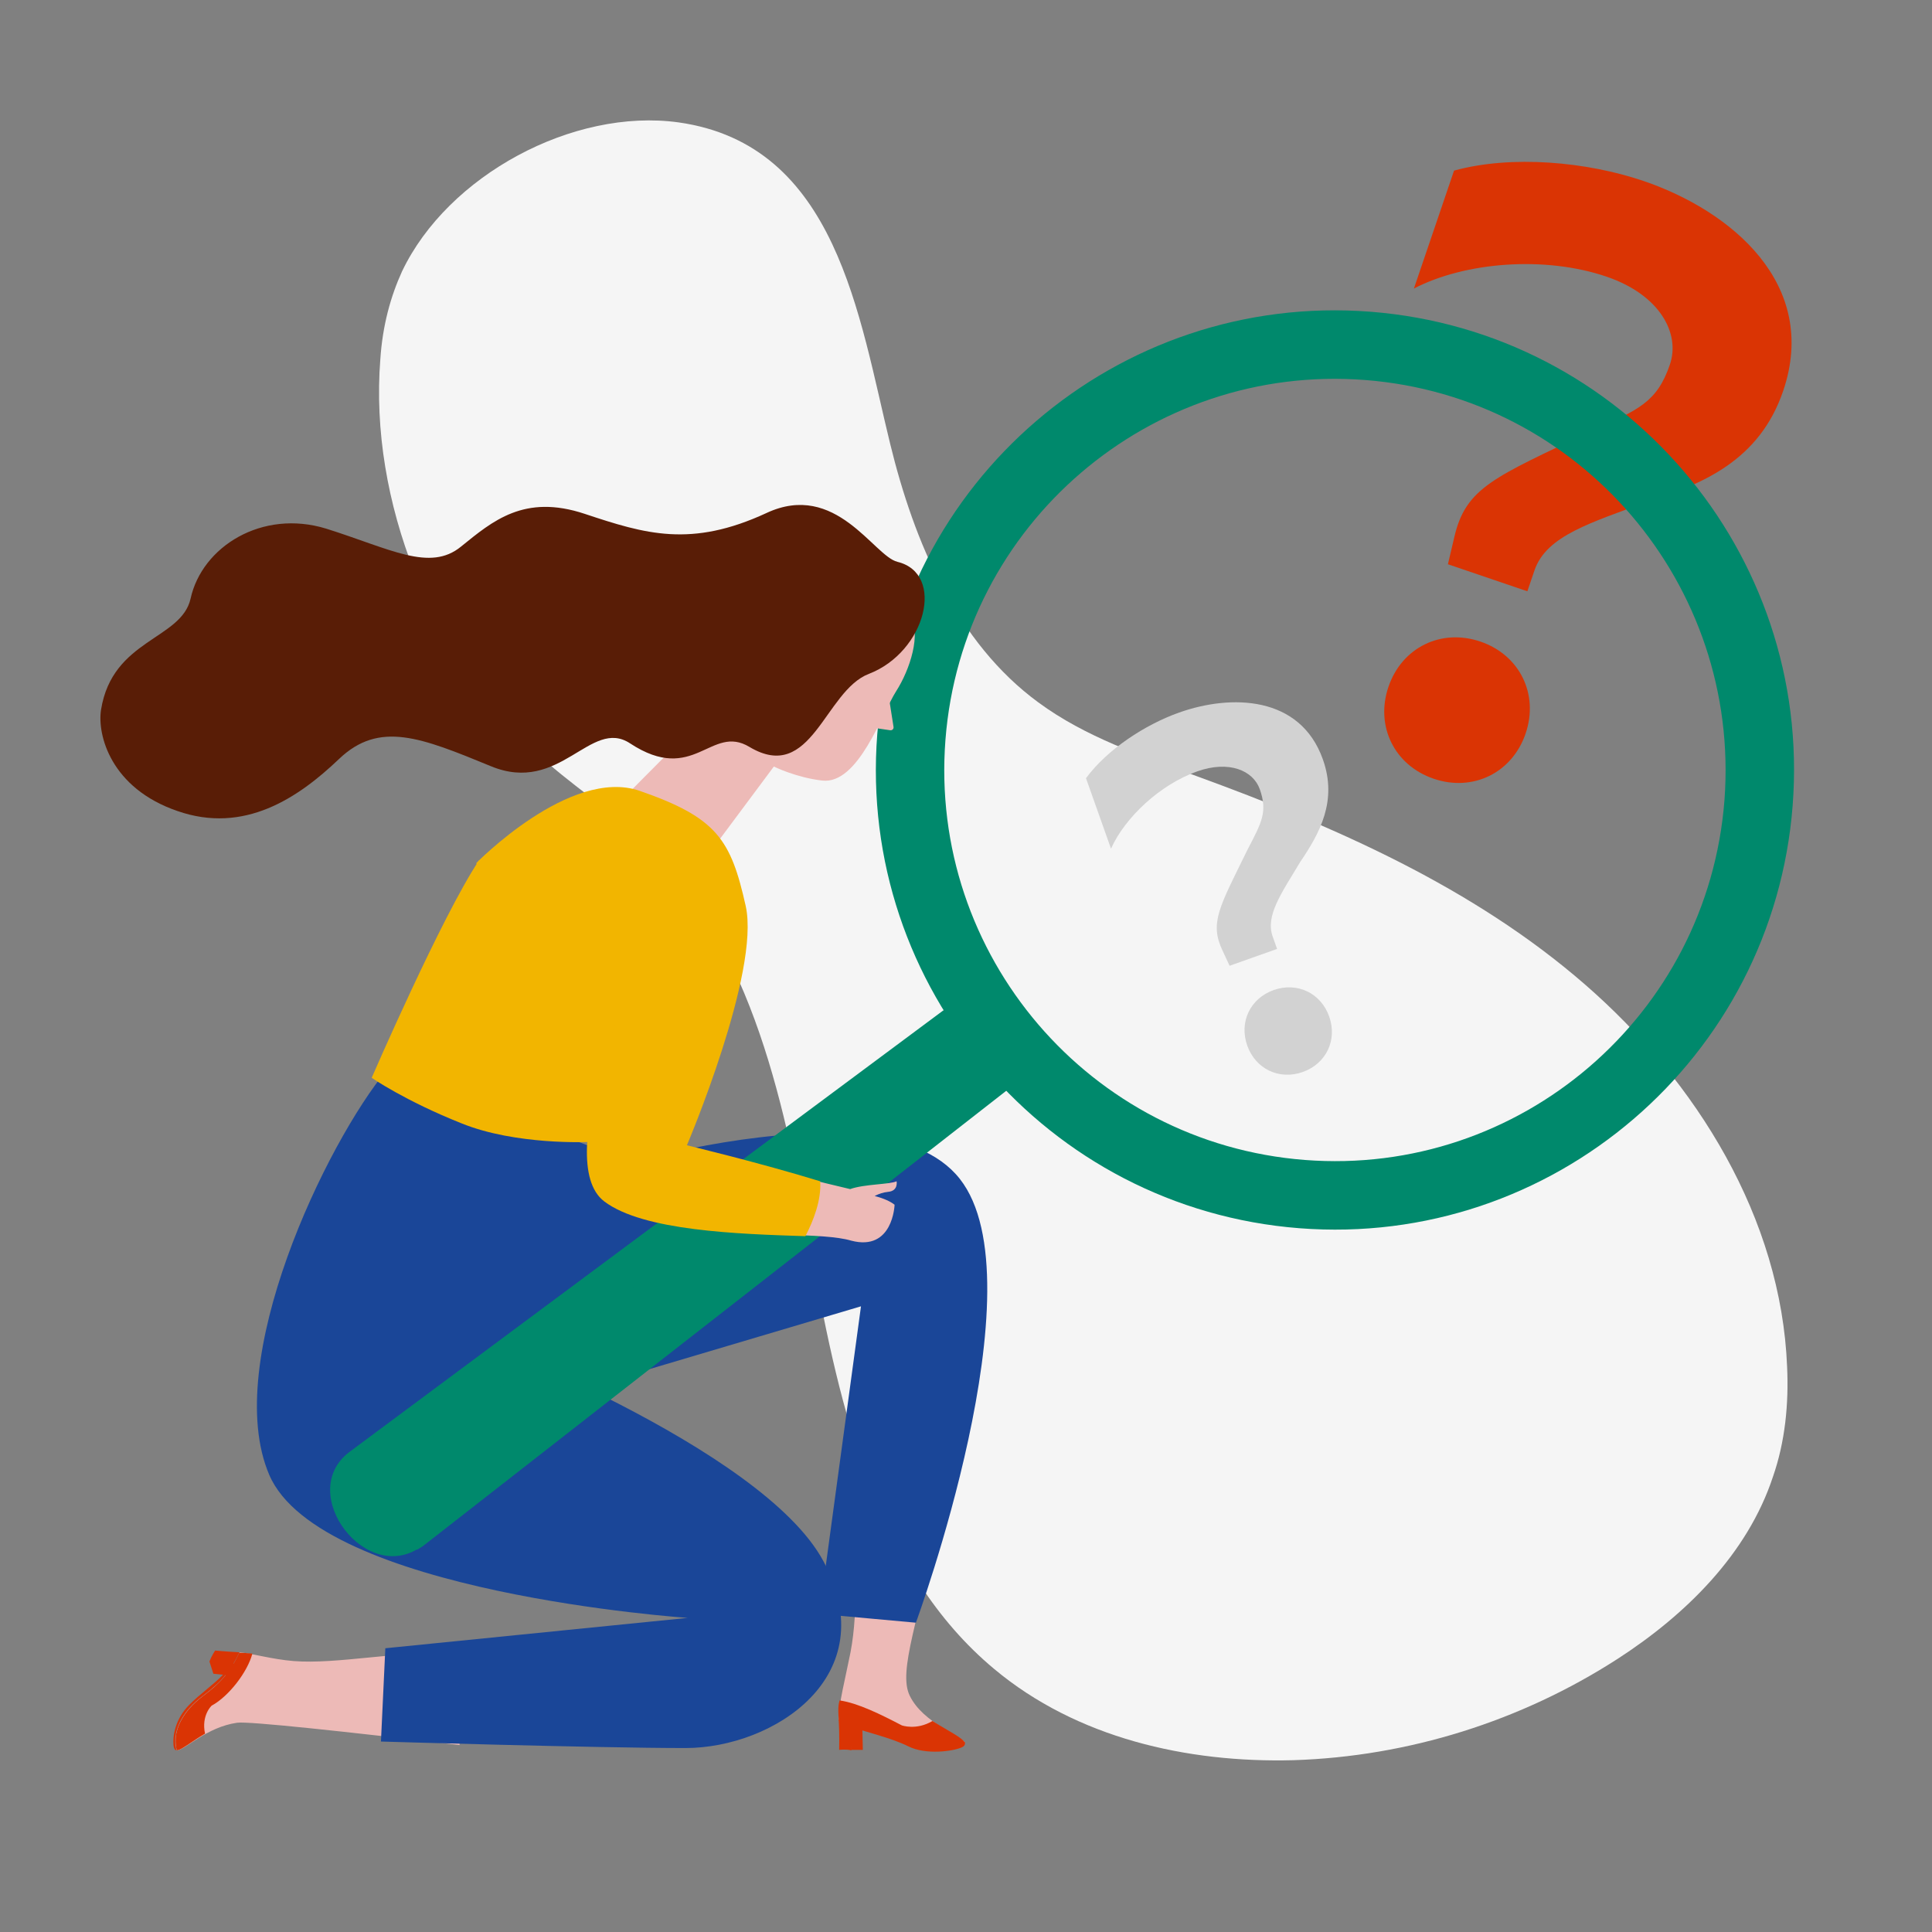 <svg xmlns="http://www.w3.org/2000/svg" height="240" viewBox="0 0 240 240" width="240">
    <rect x="0" y="0" width="240" height="240" fill="#808080" stroke="none"/>
    <path d="m49.952 33.693c5.678-11.896 21.227-20.304 34.344-18.489 19.681 2.779 22.394 24.093 26.291 39.958 2.981 12.206 8.254 24.647 18.387 32.083 5.863 4.323 12.78 6.616 19.607 9.144 17.291 6.3 34.476 13.858 48.344 25.934s24.34 29.017 25.076 47.455c.215 4.635-.246 9.334-1.762 13.679-3.171 9.613-10.853 17.158-19.303 22.619-11.98 7.728-25.98 12.129-40.244 12.58-13.25.355-26.946-2.767-37.186-11.328-14.554-12.124-19.197-32.233-22.574-50.986-3.367-18.641-7.211-38.712-20.951-51.822-4.244-4.024-9.313-7.174-13.557-11.198-12.834-11.947-20.563-31.081-19.177-48.698.278-4.228 1.296-7.845 2.705-10.931z" fill="#f5f5f5"/>
    <path d="m179.865 70.093 9.87 3.36.884-2.598c1.486-4.364 7.119-5.925 14.042-8.553 6.886-2.178 13.916-5.118 16.852-13.742 4.527-13.299-6.522-22.394-17.328-26.072-7.065-2.405-16.396-3.263-23.558-1.295l-4.987 14.65c6.337-3.292 16.234-4.097 23.923-1.479 6.65 2.264 9.188 7.069 7.879 10.914-1.592 4.676-3.888 5.633-9.771 8.268-12.046 5.755-15.594 6.981-17.022 13.22zm-1.766 26.645c4.883 1.662 9.757-.736 11.42-5.62 1.662-4.883-.736-9.758-5.62-11.42-4.883-1.662-9.758.736-11.42 5.62-1.662 4.883.736 9.758 5.62 11.42z" fill="#da3404"/>
    <path d="m152.747 119.97 5.896-2.092-.55-1.552c-.925-2.606 1.145-5.437 3.425-9.251 2.43-3.588 4.644-7.588 2.816-12.739-2.819-7.944-11.403-8.112-17.858-5.821-4.22 1.498-8.931 4.567-11.569 8.158l3.105 8.751c1.758-3.908 6.116-7.97 10.709-9.6 3.972-1.409 6.955-.092 7.77 2.204.991 2.793.266 4.098-1.522 7.528-3.527 7.191-4.74 9.089-3.09 12.556zm9.086 13.197c2.917-1.035 4.318-3.978 3.283-6.895s-3.978-4.318-6.895-3.283-4.318 3.978-3.283 6.895 3.978 4.318 6.895 3.283z" fill="#d2d2d2"/>
    <path d="m113.005 210.635c-1.47-3.044 1.088-9.35 4.082-23.267-2.994-.435-7.077-1.849-10.288-1.033-.871 8.1-.055 13.156-1.144 18.918-.598 3.045-1.524 6.578-1.469 8.426 2.232.707 4.464.272 7.077 2.066 2.613 1.849 5.988 1.686 7.131 1.414.816-.218 1.252-.49 1.47-.653-.436-.978-5.172-2.392-6.859-5.871z" fill="#edbab7"/>
    <path d="m107.127 214.821-1.524-.761.109 3.316h1.47z" fill="#da3404"/>
    <path d="m119.376 217.104c-1.035.435-4.355.925-6.533-.163-2.177-1.087-5.389-1.794-7.131-2.446-.055.761.054 1.685.054 2.936-.708-.164-1.524-.055-1.524-.055s.054-1.848-.054-3.751c2.231.707 4.246.163 7.185 1.74 2.831 1.522 5.88 1.957 7.023 1.685.816-.217 1.252-.489 1.47-.652.054.326-.055.543-.49.706z" fill="#da3404"/>
    <path d="m118.396 217.158c.817-.217 1.252-.489 1.47-.652-.218-.598-1.96-1.413-4.029-2.718-2.014 1.196-3.81.544-3.81.544-2.613-1.36-5.444-2.773-7.73-3.099-.273.815-.109 2.011-.109 2.501 2.232.706 5.988 1.685 7.077 2.174 3.211 1.359 5.933 1.522 7.131 1.25z" fill="#da3404"/>
    <path d="m29.445 214.006c1.361-.217 13.882 1.142 27.654 2.773-.381-3.262-.054-8.155-.544-11.417-6.968-.326-14.644 1.414-20.087.979-2.667-.218-5.063-.924-6.696-1.087-.98 2.12-2.014 3.533-4.573 5.436-2.558 1.903-3.266 3.968-3.375 5.164-.054.816.054 1.359.163 1.577 1.034-.054 3.647-2.881 7.458-3.425z" fill="#edbab7"/>
    <path d="m21.552 216.779c-.109-1.142.218-3.262 1.96-5.002.618-.636 1.374-1.266 2.124-1.89.742-.618 1.478-1.231 2.07-1.842l-1.2-.127-.49-1.522c.272-.707.707-1.36.707-1.36s1.089.109 2.994.218c-.231.498-.464.958-.72 1.394l.03.003c.244-.421.468-.864.69-1.343.445 0 .935.045 1.47.094.054.005.108.01.164.015-.599 2.283-2.94 5.327-5.063 6.469 0 0-1.306 1.196-.817 3.479-.673.39-1.268.789-1.778 1.131-.769.516-1.346.902-1.706.935-.109-.218-.218-.761-.163-1.577.109-1.196.817-3.207 3.321-5.11 1.292-.961 2.196-1.797 2.9-2.663l-.041-.004c-.698.848-1.591 1.67-2.859 2.613-2.559 1.903-3.266 3.969-3.375 5.165-.054.815.054 1.359.163 1.576-.163 0-.327-.163-.381-.652z" fill="#da3404"/>
    <path d="m64.114 174.994 42.84-12.718-5.184 38.209 12.006 1.092s15.554-42.303 5.458-55.13c-10.369-13.209-50.755.819-50.755.819l-21.011-14.465.819 30.567z" fill="#1a4698"/>
    <path d="m48.139 132.801c-7.622 9.163-20.688 36.38-14.699 50.393 6.261 14.713 51.991 17.786 51.991 17.786l-37.564 3.772-.544 11.588s26.948.808 37.836.808c10.888 0 24.77-8.893 17.149-23.175-7.622-14.282-45.077-28.403-45.077-28.403l20.579-21.451z" fill="#1a4698"/>
    <g fill="#00896c">
        <path d="m52.491 191.997c-6.829 5.233-15.82-6.479-9.115-11.607l74.915-55.696c2.951.001 7.902 5.579 7.746 9.846z"/>
        <path d="m122.665 127.259-72.217 53.737c-4.18 3.156-2.308 8.894 1.366 11.519.243-.153.487-.305.73-.457l73.605-57.452c.016-2.453-1.557-5.314-3.484-7.347z"/>
        <path d="m126.034 134.591c.156-4.267-4.791-9.901-7.747-9.846l-4.423 3.309c1.682-.041 4.333.108 6.17 1.05 3.054 1.664 4.366 4.162 4.151 6.942z" opacity=".3"/>
        <path d="m222.69 100.062c-2.433 31.426-29.876 54.949-61.264 52.514-31.388-2.436-54.884-29.912-52.451-61.338s29.876-54.949 61.264-52.514c31.389 2.436 54.884 29.912 52.451 61.338zm-53.107-52.856c-26.718-2.073-50.065 17.939-52.136 44.689-2.071 26.751 17.917 50.126 44.636 52.199 26.718 2.073 50.065-17.939 52.136-44.689 2.016-26.754-17.918-50.125-44.636-52.199z"/>
    </g>
    <path d="m110.449 86.796.544 3.479c.054.272-.163.489-.436.435l-1.85-.272z" fill="#edbab7"/>
    <path d="m113.061 76.522c1.416 2.175 0 6.632-1.742 9.35-1.742 2.718-4.681 11.634-9.2 11.09-3.266-.381-5.988-1.74-5.988-1.74l-7.894 10.601-10.887-6.578 19.434-19.571z" fill="#edbab7"/>
    <path d="m59.525 106.848c-4.616 6.895-13.353 27.04-13.353 27.04s4.121 2.855 11.155 5.656c6.759 2.747 15.826 2.316 15.826 2.316l10.606-22.138z" fill="#f2b500"/>
    <path d="m95.226 63.723c8.616-4.009 13.306 5.345 16.251 6.069 5.999 1.448 3.545 11.191-3.545 13.919-5.508 2.116-7.089 13.696-14.833 9.075-4.799-2.895-6.871 4.788-14.834-.445-4.908-3.229-8.671 6.403-17.287 2.839-8.671-3.563-13.852-5.679-18.869-.891-5.072 4.844-11.779 9.354-20.069 6.458-8.289-2.839-9.98-9.464-9.489-12.582 1.418-8.797 9.98-8.685 11.125-13.807 1.418-6.458 8.889-11.135 16.851-8.685 7.962 2.505 12.87 5.4 16.742 2.227 3.926-3.174 7.853-6.57 15.379-4.064 7.526 2.505 13.197 4.231 22.577-.111z" fill="#591d06"/>
    <path d="m110.323 148.056c1.302-.114 1.054-1.315 1.054-1.315-.806.401-4.029.344-5.765.972-1.859-.457-3.967-.914-6.136-1.543.186 2.401-.93 5.145-2.046 7.204 3.657.114 6.571.228 8.306.743 5.207 1.372 5.393-4.46 5.393-4.46-.496-.4-1.364-.8-2.48-1.086.558-.286 1.116-.457 1.674-.515z" fill="#edbab7"/>
    <path d="m100.047 153.563c-8.417-.273-20.123-.654-24.972-4.31-6.745-5.073 4.403-29.677 4.403-29.677l-20.345-12.329s11.705-12.002 20.345-9.001c9.587 3.328 11.315 6.055 13.155 14.293s-7.302 29.732-7.302 29.732 8.918 2.127 16.555 4.473c.167 2.291-.836 4.91-1.839 6.819z" fill="#f2b500"/>
</svg>
